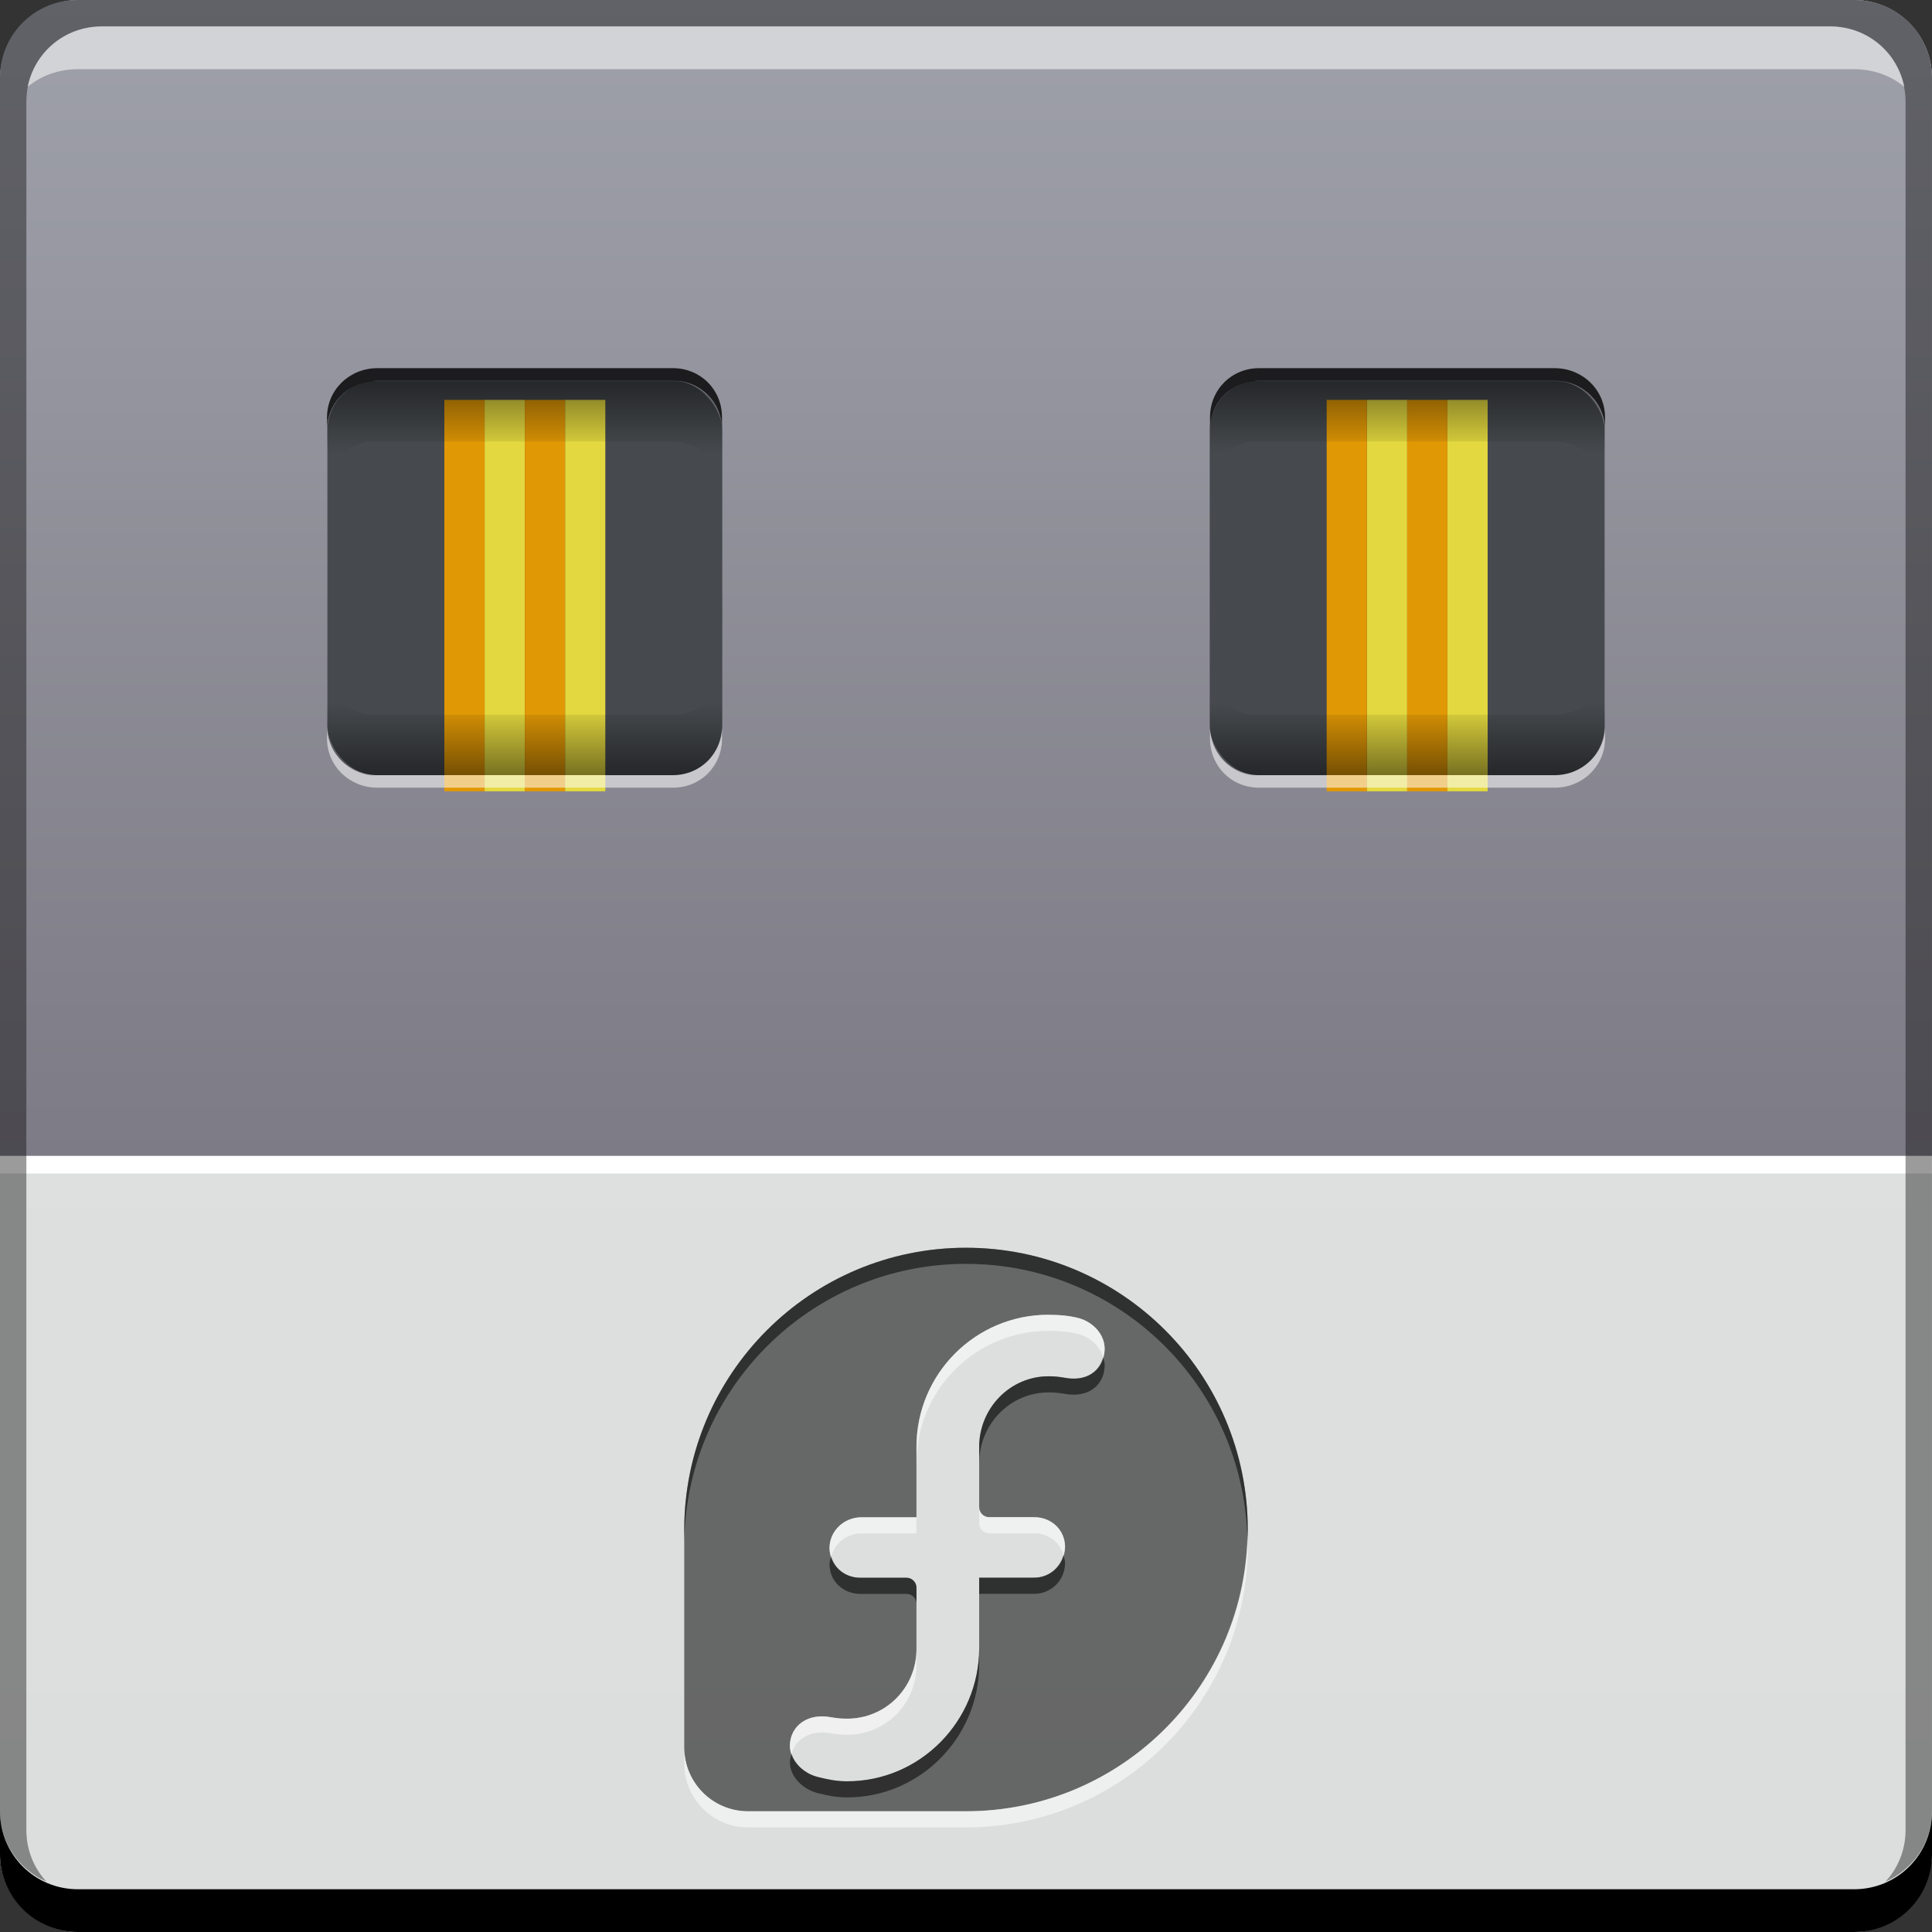 <?xml version="1.0" encoding="UTF-8" standalone="no"?>
<!-- Created with Inkscape (http://www.inkscape.org/) -->

<svg
   xmlns:dc="http://purl.org/dc/elements/1.1/"
   xmlns:cc="http://creativecommons.org/ns#"
   xmlns:rdf="http://www.w3.org/1999/02/22-rdf-syntax-ns#"
   xmlns:svg="http://www.w3.org/2000/svg"
   xmlns="http://www.w3.org/2000/svg"
   xmlns:xlink="http://www.w3.org/1999/xlink"
   xmlns:sodipodi="http://sodipodi.sourceforge.net/DTD/sodipodi-0.dtd"
   xmlns:inkscape="http://www.inkscape.org/namespaces/inkscape"
   width="48"
   height="48"
   id="svg2"
   version="1.1"
   inkscape:version="0.48+devel r12923"
   sodipodi:docname="liveusb-creator.svg">
  <rect width="100%" height="100%" fill="#333333" stroke="none"/>
  <defs
     id="defs4">
    <linearGradient
       inkscape:collect="always"
       id="linearGradient3282">
      <stop
         style="stop-color:#000000;stop-opacity:1;"
         offset="0"
         id="stop3284" />
      <stop
         style="stop-color:#000000;stop-opacity:0;"
         offset="1"
         id="stop3286" />
    </linearGradient>
    <linearGradient
       id="linearGradient3244"
       inkscape:collect="always">
      <stop
         id="stop3246"
         offset="0"
         style="stop-color:#7d7b85;stop-opacity:1" />
      <stop
         id="stop3248"
         offset="1"
         style="stop-color:#9fa1aa;stop-opacity:1" />
    </linearGradient>
    <linearGradient
       inkscape:collect="always"
       id="linearGradient3225">
      <stop
         style="stop-color:#dbdedd;stop-opacity:1"
         offset="0"
         id="stop3227" />
      <stop
         style="stop-color:#e0e2e1;stop-opacity:1"
         offset="1"
         id="stop3229" />
    </linearGradient>
    <linearGradient
       inkscape:collect="always"
       xlink:href="#linearGradient3225"
       id="linearGradient3231"
       x1="25.456"
       y1="-1052.383"
       x2="25.456"
       y2="-1004.351"
       gradientUnits="userSpaceOnUse" />
    <linearGradient
       inkscape:collect="always"
       xlink:href="#linearGradient3244"
       id="linearGradient3241"
       gradientUnits="userSpaceOnUse"
       x1="25.456"
       y1="-1033.114"
       x2="25.456"
       y2="-1004.351"
       gradientTransform="matrix(1,0,0,-1,0,-1004.362)" />
    <linearGradient
       inkscape:collect="always"
       xlink:href="#linearGradient3282"
       id="linearGradient3288"
       x1="24.125"
       y1="7.5"
       x2="24.125"
       y2="11.25"
       gradientUnits="userSpaceOnUse" />
    <linearGradient
       inkscape:collect="always"
       xlink:href="#linearGradient3282"
       id="linearGradient3292"
       gradientUnits="userSpaceOnUse"
       x1="24.125"
       y1="7.5"
       x2="24.125"
       y2="11.25"
       gradientTransform="matrix(1,0,0,-1,0,1033.089)" />
  </defs>
  <sodipodi:namedview
     id="base"
     pagecolor="#ffffff"
     bordercolor="#666666"
     borderopacity="1.0"
     inkscape:pageopacity="0.0"
     inkscape:pageshadow="2"
     inkscape:zoom="7.7812499"
     inkscape:cx="36.505777"
     inkscape:cy="18.29708"
     inkscape:document-units="px"
     inkscape:current-layer="layer1"
     showgrid="false"
     inkscape:window-width="1366"
     inkscape:window-height="669"
     inkscape:window-x="0"
     inkscape:window-y="26"
     inkscape:window-maximized="1"
     showguides="false">
    <inkscape:grid
       type="xygrid"
       id="grid3803" />
  </sodipodi:namedview>
  <g
     inkscape:label="Capa 1"
     inkscape:groupmode="layer"
     id="layer1"
     transform="translate(0,-1004.362)">
    <rect
       style="fill:url(#linearGradient3231);fill-opacity:1;stroke:none"
       id="rect2991-1-7"
       width="48"
       height="48"
       x="5.3146973e-06"
       y="-1052.362"
       ry="1.945"
       transform="scale(1,-1)" />
    <path
       style="fill:url(#linearGradient3241);fill-opacity:1;stroke:none"
       d="M 1.938 0 C 0.86 0 0 0.86 0 1.938 L 0 28.719 L 48 28.719 L 48 1.938 C 48 0.86 47.14 0 46.062 0 L 1.938 0 z "
       id="rect3237"
       transform="translate(0,1004.362)" />
    <path
       style="fill:#ffffff;fill-opacity:1"
       d="M 0 28.719 L 0 29.156 L 48 29.156 L 48 28.719 L 0 28.719 z "
       transform="translate(0,1004.362)"
       id="rect3257" />
    <path
       inkscape:connector-curvature="0"
       style="fill:#000000;fill-opacity:0.392;stroke:none"
       d="m 1.937,1004.362 c -1.077,0 -1.938,0.86 -1.938,1.938 l 0,43.062 c 0,0.793 0.48,1.449 1.156,1.75 -0.309,-0.333 -0.5,-0.782 -0.5,-1.281 l 0,-42.938 c 0,-1.048 0.827,-1.875 1.875,-1.875 l 42.938,0 c 1.048,0 1.875,0.827 1.875,1.875 l 0,42.938 c 0,0.499 -0.191,0.948 -0.5,1.281 0.676,-0.301 1.156,-0.957 1.156,-1.75 l 0,-43.062 c 0,-1.077 -0.86,-1.938 -1.938,-1.938 L 1.937,1004.362 Z"
       id="rect4280-8" />
    <path
       inkscape:connector-curvature="0"
       style="fill:#ffffff;fill-opacity:0.537;stroke:none"
       d="m 2.531,1005.019 c -0.917,0 -1.671,0.639 -1.844,1.5 0.336,-0.28 0.775,-0.438 1.25,-0.438 l 44.125,0 c 0.475,0 0.914,0.158 1.25,0.438 -0.173,-0.861 -0.927,-1.5 -1.844,-1.5 L 2.531,1005.019 Z"
       id="path7515" />
    <path
       inkscape:connector-curvature="0"
       style="fill:#000000;fill-opacity:1;stroke:none"
       d="m -5.3146973e-6,1049.362 0,1.062 c 0,1.077 0.86,1.938 1.938,1.938 l 44.125,0 c 1.077,0 1.938,-0.86 1.938,-1.938 l 0,-1.062 c 0,1.077 -0.86,1.938 -1.938,1.938 l -44.125,0 C 0.86,1051.3 -5.3146973e-6,1050.439 -5.3146973e-6,1049.362 Z"
       id="rect846" />
    <rect
       style="fill:#464a4e;fill-opacity:1"
       id="rect3262"
       width="9.811"
       height="9.811"
       x="8.134"
       y="1013.816"
       ry="1.237" />
    <rect
       ry="1.237"
       y="1013.816"
       x="30.055"
       height="9.811"
       width="9.811"
       id="rect3264"
       style="fill:#464a4e;fill-opacity:1" />
    <g
       id="g4139"
       transform="matrix(1,0,0,0.647,2.485,358.692)">
      <g
         id="g4135">
        <path
           style="fill:#e3d83f;fill-opacity:1"
           d="m 9.555,1013.3 0,15.031 1,0 0,-15.031 L 9.555,1013.3 Z"
           id="path4121"
           inkscape:connector-curvature="0" />
        <path
           style="fill:#e19805;fill-opacity:1"
           d="m 8.555,1013.3 0,15.031 1,0 0,-15.031 L 8.555,1013.3 Z"
           id="path4125"
           inkscape:connector-curvature="0" />
      </g>
      <g
         transform="translate(-0.094,0)"
         id="g4131">
        <path
           inkscape:connector-curvature="0"
           id="path4127"
           d="m 11.648,1013.3 0,15.031 1,0 0,-15.031 L 11.648,1013.3 Z"
           style="fill:#e3d83f;fill-opacity:1" />
        <path
           inkscape:connector-curvature="0"
           id="path4129"
           d="m 10.648,1013.3 0,15.031 1,0 0,-15.031 L 10.648,1013.3 Z"
           style="fill:#e19805;fill-opacity:1" />
      </g>
    </g>
    <g
       transform="matrix(1,0,0,0.647,24.406,358.692)"
       id="g4147">
      <g
         id="g4149">
        <path
           inkscape:connector-curvature="0"
           id="path4151"
           d="m 9.555,1013.3 0,15.031 1,0 0,-15.031 L 9.555,1013.3 Z"
           style="fill:#e3d83f;fill-opacity:1" />
        <path
           inkscape:connector-curvature="0"
           id="path4153"
           d="m 8.555,1013.3 0,15.031 1,0 0,-15.031 L 8.555,1013.3 Z"
           style="fill:#e19805;fill-opacity:1" />
      </g>
      <g
         id="g4155"
         transform="translate(-0.094,0)">
        <path
           style="fill:#e3d83f;fill-opacity:1"
           d="m 11.648,1013.3 0,15.031 1,0 0,-15.031 L 11.648,1013.3 Z"
           id="path4157"
           inkscape:connector-curvature="0" />
        <path
           style="fill:#e19805;fill-opacity:1"
           d="m 10.648,1013.3 0,15.031 1,0 0,-15.031 L 10.648,1013.3 Z"
           id="path4159"
           inkscape:connector-curvature="0" />
      </g>
    </g>
    <path
       style="fill:url(#linearGradient3288);fill-opacity:1"
       d="M 9.125 9.469 C 8.56 9.584 8.125 10.088 8.125 10.688 L 8.125 12.188 C 8.125 11.588 8.56 11.084 9.125 10.969 C 9.206 10.952 9.289 10.969 9.375 10.969 L 16.719 10.969 C 17.404 10.969 17.938 11.502 17.938 12.188 L 17.938 10.688 C 17.938 10.002 17.404 9.469 16.719 9.469 L 9.375 9.469 C 9.289 9.469 9.206 9.452 9.125 9.469 z M 31.031 9.469 C 30.466 9.584 30.062 10.088 30.062 10.688 L 30.062 12.188 C 30.062 11.588 30.466 11.084 31.031 10.969 C 31.112 10.952 31.196 10.969 31.281 10.969 L 38.625 10.969 C 39.311 10.969 39.875 11.502 39.875 12.188 L 39.875 10.688 C 39.875 10.002 39.311 9.469 38.625 9.469 L 31.281 9.469 C 31.196 9.469 31.112 9.452 31.031 9.469 z "
       transform="translate(0,1004.362)"
       id="rect3272" />
    <path
       id="path3290"
       d="m 9.125,1023.62 c -0.565,-0.115 -1,-0.619 -1,-1.219 l 0,-1.5 c 0,0.6 0.435,1.104 1,1.219 0.081,0.016 0.164,0 0.25,0 l 7.344,0 c 0.686,0 1.219,-0.533 1.219,-1.219 l 0,1.5 c 0,0.686 -0.533,1.219 -1.219,1.219 l -7.344,0 C 9.289,1023.62 9.206,1023.636 9.125,1023.62 z m 21.906,0 c -0.565,-0.115 -0.969,-0.619 -0.969,-1.219 l 0,-1.5 c 0,0.6 0.404,1.104 0.969,1.219 0.081,0.016 0.164,0 0.25,0 l 7.344,0 c 0.686,0 1.25,-0.533 1.25,-1.219 l 0,1.5 c 0,0.686 -0.564,1.219 -1.25,1.219 l -7.344,0 C 31.196,1023.62 31.112,1023.636 31.031,1023.62 Z"
       style="fill:url(#linearGradient3292);fill-opacity:1"
       inkscape:connector-curvature="0" />
    <path
       style="fill:#ffffff;fill-opacity:0.537"
       d="m 8.125,1022.401 0,0.312 c 0,0.685 0.564,1.219 1.25,1.219 l 7.344,0 c 0.686,0 1.219,-0.533 1.219,-1.219 l 0,-0.312 c 0,0.685 -0.533,1.219 -1.219,1.219 l -7.344,0 C 8.689,1023.62 8.125,1023.087 8.125,1022.401 z m 21.938,0 0,0.312 c 0,0.685 0.533,1.219 1.219,1.219 l 7.344,0 c 0.686,0 1.25,-0.533 1.25,-1.219 l 0,-0.312 c 0,0.685 -0.564,1.219 -1.25,1.219 l -7.344,0 C 30.596,1023.62 30.062,1023.087 30.062,1022.401 Z"
       id="rect3296"
       inkscape:connector-curvature="0" />
    <path
       id="path4106"
       d="m 8.125,1015.04 0,-0.312 c 0,-0.685 0.564,-1.219 1.25,-1.219 l 7.344,0 c 0.686,0 1.219,0.533 1.219,1.219 l 0,0.312 c 0,-0.685 -0.533,-1.219 -1.219,-1.219 l -7.344,0 C 8.689,1013.821 8.125,1014.354 8.125,1015.04 z m 21.938,0 0,-0.312 c 0,-0.685 0.533,-1.219 1.219,-1.219 l 7.344,0 c 0.686,0 1.25,0.533 1.25,1.219 l 0,0.312 c 0,-0.685 -0.564,-1.219 -1.25,-1.219 l -7.344,0 C 30.596,1013.821 30.062,1014.354 30.062,1015.04 Z"
       style="fill:#000000;fill-opacity:0.812"
       inkscape:connector-curvature="0" />
    <path
       inkscape:connector-curvature="0"
       style="fill:#000000;fill-opacity:0.537"
       d="m 24,1035.362 c -3.864,0 -6.997,3.136 -7,7 l 0,5.414 c 0.001,0.878 0.708,1.586 1.586,1.586 l 0.027,0 5.387,0 c 3.865,0 7,-3.135 7,-7 -10e-6,-3.867 -3.134,-7 -7,-7 z m 2.051,1.668 c 0.275,0 0.484,0.018 0.738,0.079 0.372,0.097 0.656,0.411 0.656,0.765 1.77e-4,0.429 -0.301,0.739 -0.766,0.739 -0.221,0 -0.305,-0.057 -0.629,-0.057 -0.957,0 -1.721,0.793 -1.723,1.75 l 0,1.504 c 0,0.136 0.111,0.246 0.246,0.246 l 1.121,0 c 0.424,0 0.765,0.313 0.766,0.738 0,0.426 -0.341,0.765 -0.766,0.765 l -1.367,0 0,1.75 c 0,1.815 -1.467,3.309 -3.281,3.309 -0.275,0 -0.483,-0.046 -0.738,-0.109 -0.372,-0.097 -0.683,-0.412 -0.684,-0.766 0,-0.428 0.328,-0.738 0.793,-0.738 0.221,0 0.305,0.057 0.629,0.057 0.957,0 1.721,-0.766 1.723,-1.723 l 0,-1.531 c 0,-0.136 -0.111,-0.247 -0.246,-0.247 l -1.148,0 c -0.424,0 -0.766,-0.312 -0.766,-0.738 -1.19e-4,-0.428 0.364,-0.765 0.793,-0.765 l 1.367,0 0,-1.75 c 0,-1.815 1.467,-3.282 3.281,-3.282 z"
       id="path4144-3" />
    <path
       style="fill:#000000;fill-opacity:0.537"
       d="M 24 31 C 20.136 31 17.003 34.136 17 38 L 17 38.4 C 17.003 34.537 20.136 31.4 24 31.4 C 27.798 31.4 30.883 34.426 30.99 38.199 C 30.992 38.132 31 38.067 31 38 C 31 34.133 27.866 31 24 31 z M 27.406 33.719 C 27.323 34.034 27.063 34.252 26.68 34.252 C 26.458 34.252 26.375 34.193 26.051 34.193 C 25.094 34.193 24.33 34.987 24.328 35.943 L 24.328 36.344 C 24.33 35.387 25.094 34.594 26.051 34.594 C 26.375 34.594 26.458 34.65 26.68 34.65 C 27.144 34.65 27.445 34.341 27.445 33.912 C 27.445 33.845 27.425 33.782 27.406 33.719 z M 26.42 38.635 C 26.33 38.958 26.048 39.197 25.695 39.197 L 24.328 39.197 L 24.328 39.598 L 25.695 39.598 C 26.12 39.598 26.461 39.258 26.461 38.832 C 26.461 38.761 26.438 38.699 26.42 38.635 z M 20.65 38.668 C 20.633 38.731 20.609 38.792 20.609 38.861 C 20.609 39.287 20.951 39.6 21.375 39.6 L 22.523 39.6 C 22.659 39.6 22.77 39.71 22.77 39.846 L 22.77 39.447 C 22.77 39.312 22.659 39.199 22.523 39.199 L 21.375 39.199 C 21.024 39.199 20.742 38.982 20.65 38.668 z M 24.328 40.947 C 24.328 42.762 22.861 44.256 21.047 44.256 C 20.772 44.256 20.563 44.21 20.309 44.146 C 20.007 44.068 19.754 43.844 19.666 43.574 C 19.647 43.641 19.625 43.706 19.625 43.781 C 19.625 44.136 19.937 44.45 20.309 44.547 C 20.563 44.61 20.772 44.656 21.047 44.656 C 22.861 44.656 24.328 43.162 24.328 41.348 L 24.328 40.947 z "
       transform="translate(0,1004.362)"
       id="path4212" />
    <path
       style="fill:#ffffff;fill-opacity:0.537"
       d="m 26.051,1037.027 c -1.815,0 -3.281,1.466 -3.281,3.281 l 0,0.4 c 0,-1.815 1.467,-3.281 3.281,-3.281 l 0,0 c 0.275,0 0.484,0.017 0.738,0.078 0.301,0.079 0.536,0.302 0.617,0.572 0.018,-0.067 0.039,-0.132 0.039,-0.207 -1.58e-4,-0.354 -0.285,-0.669 -0.656,-0.766 -0.255,-0.061 -0.463,-0.078 -0.738,-0.078 l 0,0 z m -1.723,4.783 0,0.4 c 0,0.136 0.111,0.246 0.246,0.246 l 1.121,0 c 0.353,0 0.635,0.222 0.725,0.539 0.018,-0.065 0.041,-0.13 0.041,-0.201 -3.27e-4,-0.426 -0.341,-0.738 -0.766,-0.738 l -1.121,0 c -0.135,0 -0.246,-0.11 -0.246,-0.246 z m -2.926,0.248 c -0.429,0 -0.793,0.337 -0.793,0.766 0,0.074 0.022,0.139 0.041,0.205 0.092,-0.329 0.393,-0.57 0.752,-0.57 l 1.367,0 0,-0.4 -1.367,0 z m 9.588,0.504 c -0.107,3.772 -3.193,6.801 -6.99,6.801 l -5.387,0 -0.027,0 c -0.878,0 -1.585,-0.708 -1.586,-1.586 l 0,0.4 c 0.001,0.878 0.708,1.586 1.586,1.586 l 0.027,0 5.387,0 c 3.865,0 7,-3.135 7,-7 0,-0.068 -0.008,-0.134 -0.01,-0.201 z m -8.221,2.777 c -0.002,0.957 -0.766,1.723 -1.723,1.723 -0.324,0 -0.408,-0.057 -0.629,-0.057 -0.465,0 -0.793,0.31 -0.793,0.738 3.1e-5,0.066 0.021,0.129 0.041,0.191 0.09,-0.314 0.369,-0.529 0.752,-0.529 0.221,0 0.305,0.057 0.629,0.057 0.957,0 1.721,-0.766 1.723,-1.723 l 0,-0.4 z"
       id="path4217"
       inkscape:connector-curvature="0" />
  </g>
</svg>
